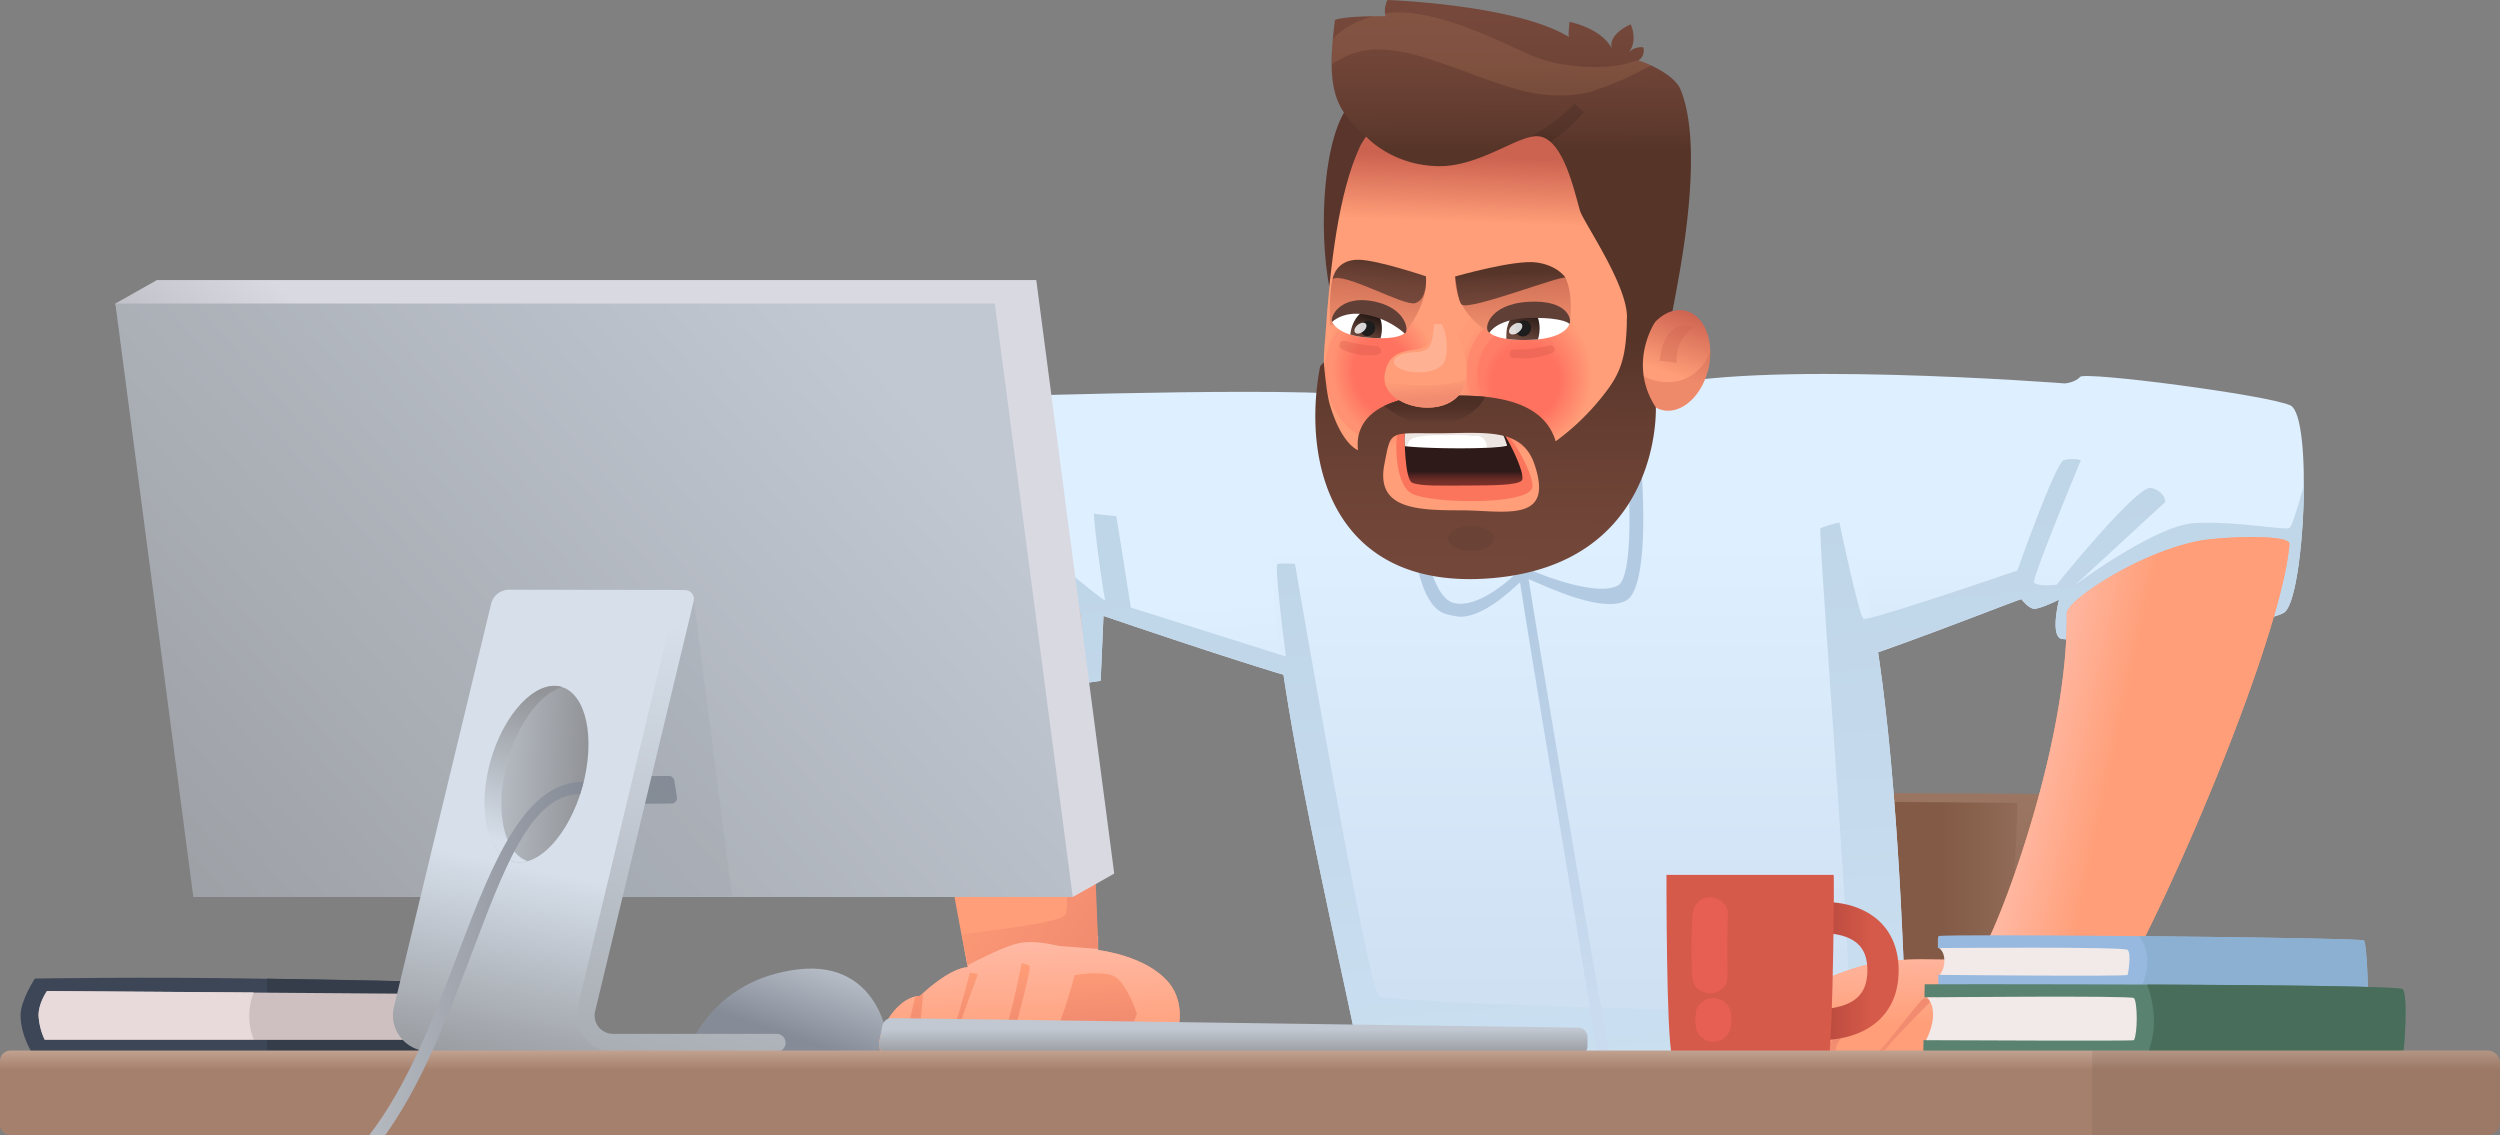 <svg xmlns="http://www.w3.org/2000/svg" xmlns:xlink="http://www.w3.org/1999/xlink" viewBox="0 0 1359.83 617.41"><rect x="0" y="0" width="1359.83" height="617.41" fill="#808080" stroke="none"/><defs><style>.cls-1{fill:url(#Áåçûìÿííûé_ãðàäèåíò_18);}.cls-2{fill:url(#Áåçûìÿííûé_ãðàäèåíò_18-2);}.cls-21,.cls-3{fill:#3c4657;}.cls-4{fill:#343d49;}.cls-5{fill:#cec0c0;}.cls-6{fill:#e8dada;}.cls-7{fill:url(#Áåçûìÿííûé_ãðàäèåíò_35);}.cls-8{fill:url(#Áåçûìÿííûé_ãðàäèåíò_38);}.cls-9{fill:url(#Áåçûìÿííûé_ãðàäèåíò_35-2);}.cls-10{fill:url(#Áåçûìÿííûé_ãðàäèåíò_18-3);}.cls-11{fill:url(#Áåçûìÿííûé_ãðàäèåíò_39);}.cls-12{fill:#ff9e78;}.cls-13{fill:url(#Áåçûìÿííûé_ãðàäèåíò_14);}.cls-14{fill:url(#Áåçûìÿííûé_ãðàäèåíò_4);}.cls-15{opacity:0.25;fill:url(#Áåçûìÿííûé_ãðàäèåíò_18-4);}.cls-16{fill:url(#Áåçûìÿííûé_ãðàäèåíò_4-2);}.cls-17{fill:url(#Áåçûìÿííûé_ãðàäèåíò_34);}.cls-18{fill:url(#Áåçûìÿííûé_ãðàäèåíò_31);}.cls-19{fill:url(#Áåçûìÿííûé_ãðàäèåíò_13);}.cls-20{fill:#848b96;}.cls-126,.cls-142,.cls-20,.cls-37{opacity:0.11;}.cls-124,.cls-21{opacity:0.33;}.cls-22{fill:url(#Áåçûìÿííûé_ãðàäèåíò_33);}.cls-23{fill:url(#Áåçûìÿííûé_ãðàäèåíò_33-2);}.cls-24{fill:url(#Áåçûìÿííûé_ãðàäèåíò_33-3);}.cls-25{fill:url(#Áåçûìÿííûé_ãðàäèåíò_33-5);}.cls-26{fill:url(#Áåçûìÿííûé_ãðàäèåíò_14-2);}.cls-27{fill:url(#Áåçûìÿííûé_ãðàäèåíò_14-3);}.cls-28{fill:url(#Áåçûìÿííûé_ãðàäèåíò_4-3);}.cls-29{fill:url(#Áåçûìÿííûé_ãðàäèåíò_31-2);}.cls-30{fill:url(#Áåçûìÿííûé_ãðàäèåíò_25);}.cls-31{fill:#97b9df;}.cls-32{fill:#8cb0d1;}.cls-33{fill:#d65a49;}.cls-34{fill:#598270;}.cls-35{fill:#486d5b;}.cls-36{fill:url(#Áåçûìÿííûé_ãðàäèåíò_21);}.cls-37{fill:#4f3d35;}.cls-38{fill:url(#Áåçûìÿííûé_ãðàäèåíò_19);}.cls-39{fill:#f2e9e9;}.cls-40{fill:#ff6561;opacity:0.41;}.cls-41{fill:#59352c;}.cls-42{fill:#3e1208;}.cls-43{fill:url(#Áåçûìÿííûé_ãðàäèåíò_40);}.cls-44{fill:url(#Áåçûìÿííûé_ãðàäèåíò_57);}.cls-45{opacity:0.56;}.cls-46{fill:#ff9d77;}.cls-47{fill:#ff9c77;}.cls-48{fill:#ff9b76;}.cls-49{fill:#ff9a76;}.cls-50{fill:#ff9975;}.cls-51{fill:#ff9875;}.cls-52{fill:#ff9774;}.cls-53{fill:#ff9674;}.cls-54{fill:#ff9573;}.cls-55{fill:#ff9472;}.cls-56{fill:#ff9372;}.cls-57{fill:#ff9271;}.cls-58{fill:#ff9171;}.cls-59{fill:#ff9070;}.cls-60{fill:#ff8f70;}.cls-61{fill:#ff8e6f;}.cls-62{fill:#ff8d6f;}.cls-63{fill:#ff8c6e;}.cls-64{fill:#ff8b6e;}.cls-65{fill:#ff8a6d;}.cls-66{fill:#ff896c;}.cls-67{fill:#ff886c;}.cls-68{fill:#ff876b;}.cls-69{fill:#ff866b;}.cls-70{fill:#ff856a;}.cls-71{fill:#ff846a;}.cls-72{fill:#ff8369;}.cls-73{fill:#ff8269;}.cls-74{fill:#ff8168;}.cls-75{fill:#ff8067;}.cls-76{fill:#ff7f67;}.cls-77{fill:#ff7e66;}.cls-78{fill:#ff7d66;}.cls-79{fill:#ff7c65;}.cls-80{fill:#ff7b65;}.cls-81{fill:#ff7a64;}.cls-82{fill:#ff7964;}.cls-83{fill:#ff7863;}.cls-84{fill:#ff7762;}.cls-85{fill:#ff7661;}.cls-86{fill:#ff7561;}.cls-87{fill:#ff7460;}.cls-88{fill:#ff7360;}.cls-89{fill:#ff725f;}.cls-90{fill:#ff715f;}.cls-91{fill:#ff705e;}.cls-92{fill:#ff6f5e;}.cls-93{fill:#ff6e5d;}.cls-94{fill:#ff6d5c;}.cls-95{fill:#ff6c5c;}.cls-96{fill:#ff6b5b;}.cls-97{fill:#ff6a5b;}.cls-98{fill:#ff695a;}.cls-99{fill:#ff685a;}.cls-100{fill:#ff6759;}.cls-101{fill:#ff6659;}.cls-102{fill:#ff6558;}.cls-103{fill:#ff6457;}.cls-104{fill:#ff6357;}.cls-105{fill:#ff6256;}.cls-106{fill:#ff6156;}.cls-107{fill:#ff6055;}.cls-108{fill:#ff5f55;}.cls-109{fill:#ff5e54;}.cls-110{fill:#ff5d54;}.cls-111{fill:#ff5c53;}.cls-112{fill:#ff5b53;}.cls-113{fill:#ff5a52;}.cls-114{fill:#ff5951;}.cls-115{fill:#ff5851;}.cls-116{fill:#ff5750;}.cls-117{fill:#ff5650;}.cls-118{fill:#ff554f;}.cls-119{fill:#ff544f;}.cls-120{fill:#ff534e;}.cls-121{fill:#ff524e;}.cls-122{fill:#ff514d;}.cls-123{fill:url(#Áåçûìÿííûé_ãðàäèåíò_40-2);}.cls-124{fill:#cc6250;}.cls-125{fill:#7c302a;}.cls-126{fill:#ffbc80;}.cls-127{fill:url(#Áåçûìÿííûé_ãðàäèåíò_10);}.cls-128{fill:url(#Áåçûìÿííûé_ãðàäèåíò_10-2);}.cls-129,.cls-139,.cls-141{fill:#fff;}.cls-130{fill:url(#Áåçûìÿííûé_ãðàäèåíò_2);}.cls-131{fill:url(#Áåçûìÿííûé_ãðàäèåíò_2-2);}.cls-132{fill:#603f37;}.cls-133{fill:#fb755c;}.cls-134{fill:url(#Áåçûìÿííûé_ãðàäèåíò_3);}.cls-135{fill:#d1c1b8;opacity:0.42;}.cls-136{fill:url(#Áåçûìÿííûé_ãðàäèåíò_57-2);}.cls-137{fill:url(#Áåçûìÿííûé_ãðàäèåíò_24);}.cls-138{fill:#1e1d1d;}.cls-139{opacity:0.82;}.cls-140{fill:url(#Áåçûìÿííûé_ãðàäèåíò_4-4);}.cls-141{opacity:0.2;}.cls-143{fill:url(#Áåçûìÿííûé_ãðàäèåíò_57-3);}.cls-144{fill:url(#Áåçûìÿííûé_ãðàäèåíò_57-4);}.cls-145{opacity:0.06;}.cls-146{fill:#bc4637;opacity:0.22;}</style><linearGradient id="Áåçûìÿííûé_ãðàäèåíò_18" x1="1075.19" y1="300.66" x2="1075.19" y2="463.56" gradientUnits="userSpaceOnUse"><stop offset="0" stop-color="#deefff"/><stop offset="1" stop-color="#cadbef"/></linearGradient><linearGradient id="Áåçûìÿííûé_ãðàäèåíò_18-2" x1="620.52" y1="329.94" x2="630.83" y2="509.49" xlink:href="#Áåçûìÿííûé_ãðàäèåíò_18"/><linearGradient id="Áåçûìÿííûé_ãðàäèåíò_35" x1="1039.59" y1="613.93" x2="1062.03" y2="352.66" gradientUnits="userSpaceOnUse"><stop offset="0" stop-color="#825a46"/><stop offset="1" stop-color="#a5816d"/></linearGradient><linearGradient id="Áåçûìÿííûé_ãðàäèåíò_38" x1="447.58" y1="515.81" x2="431.02" y2="564.13" gradientUnits="userSpaceOnUse"><stop offset="0" stop-color="#c1c8d2"/><stop offset="1" stop-color="#868c97"/></linearGradient><linearGradient id="Áåçûìÿííûé_ãðàäèåíò_35-2" x1="1055.75" y1="522.96" x2="1151.11" y2="522.96" xlink:href="#Áåçûìÿííûé_ãðàäèåíò_35"/><linearGradient id="Áåçûìÿííûé_ãðàäèåíò_18-3" x1="864.91" y1="293.9" x2="864.91" y2="622.7" xlink:href="#Áåçûìÿííûé_ãðàäèåíò_18"/><linearGradient id="Áåçûìÿííûé_ãðàäèåíò_39" x1="868.55" y1="290.62" x2="899.43" y2="633.97" gradientUnits="userSpaceOnUse"><stop offset="0" stop-color="#bfd5e8"/><stop offset="1" stop-color="#cce1f2"/></linearGradient><linearGradient id="Áåçûìÿííûé_ãðàäèåíò_14" x1="558.78" y1="513.17" x2="560.22" y2="570.8" gradientUnits="userSpaceOnUse"><stop offset="0" stop-color="#ffb9a4"/><stop offset="1" stop-color="#ff9e78"/></linearGradient><linearGradient id="Áåçûìÿííûé_ãðàäèåíò_4" x1="555.42" y1="557.32" x2="553.56" y2="523.47" gradientUnits="userSpaceOnUse"><stop offset="0" stop-color="#f28c70"/><stop offset="1" stop-color="#ff9e78"/></linearGradient><linearGradient id="Áåçûìÿííûé_ãðàäèåíò_18-4" x1="613.46" y1="567.03" x2="613.69" y2="572.8" xlink:href="#Áåçûìÿííûé_ãðàäèåíò_18"/><linearGradient id="Áåçûìÿííûé_ãðàäèåíò_4-2" x1="623.67" y1="474.08" x2="545.65" y2="416.24" xlink:href="#Áåçûìÿííûé_ãðàäèåíò_4"/><linearGradient id="Áåçûìÿííûé_ãðàäèåíò_34" x1="334.53" y1="320" x2="202.03" y2="467.22" gradientUnits="userSpaceOnUse"><stop offset="0" stop-color="#d9d9e2"/><stop offset="1" stop-color="#929498"/></linearGradient><linearGradient id="Áåçûìÿííûé_ãðàäèåíò_31" x1="474.73" y1="193.72" x2="6.61" y2="603.75" gradientUnits="userSpaceOnUse"><stop offset="0" stop-color="#c1c8d2"/><stop offset="1" stop-color="#929498"/></linearGradient><linearGradient id="Áåçûìÿííûé_ãðàäèåíò_13" x1="841.42" y1="331.06" x2="880.06" y2="540.81" gradientUnits="userSpaceOnUse"><stop offset="0" stop-color="#b3cbe2"/><stop offset="1" stop-color="#cadbef"/></linearGradient><linearGradient id="Áåçûìÿííûé_ãðàäèåíò_33" x1="291.98" y1="473.1" x2="267.28" y2="592.65" gradientUnits="userSpaceOnUse"><stop offset="0" stop-color="#d6dfea"/><stop offset="1" stop-color="#929498"/></linearGradient><linearGradient id="Áåçûìÿííûé_ãðàäèåíò_33-2" x1="422.22" y1="355.16" x2="330.06" y2="695.76" xlink:href="#Áåçûìÿííûé_ãðàäèåíò_33"/><linearGradient id="Áåçûìÿííûé_ãðàäèåíò_33-3" x1="229.97" y1="419.1" x2="318.21" y2="421.87" gradientTransform="translate(619.47 26.92) rotate(74.46)" xlink:href="#Áåçûìÿííûé_ãðàäèåíò_33"/><linearGradient id="Áåçûìÿííûé_ãðàäèåíò_33-5" x1="272.68" y1="457.83" x2="293.3" y2="376.44" xlink:href="#Áåçûìÿííûé_ãðàäèåíò_33"/><linearGradient id="Áåçûìÿííûé_ãðàäèåíò_14-2" x1="1099.68" y1="433.26" x2="1144.54" y2="442.96" xlink:href="#Áåçûìÿííûé_ãðàäèåíò_14"/><linearGradient id="Áåçûìÿííûé_ãðàäèåíò_14-3" x1="1052.82" y1="513.69" x2="1053.92" y2="557.69" xlink:href="#Áåçûìÿííûé_ãðàäèåíò_14"/><linearGradient id="Áåçûìÿííûé_ãðàäèåíò_4-3" x1="1064.86" y1="555.58" x2="1071.69" y2="597.15" xlink:href="#Áåçûìÿííûé_ãðàäèåíò_4"/><linearGradient id="Áåçûìÿííûé_ãðàäèåíò_31-2" x1="670.75" y1="559.96" x2="670.75" y2="575.08" xlink:href="#Áåçûìÿííûé_ãðàäèåíò_31"/><linearGradient id="Áåçûìÿííûé_ãðàäèåíò_25" x1="995.58" y1="528.17" x2="1018.37" y2="528.17" gradientUnits="userSpaceOnUse"><stop offset="0" stop-color="#bc4c40"/><stop offset="1" stop-color="#d65a49"/></linearGradient><linearGradient id="Áåçûìÿííûé_ãðàäèåíò_21" x1="679.92" y1="565.74" x2="679.92" y2="581.74" gradientUnits="userSpaceOnUse"><stop offset="0" stop-color="#d1b3a3"/><stop offset="1" stop-color="#a5816d"/></linearGradient><linearGradient id="Áåçûìÿííûé_ãðàäèåíò_19" x1="19.99" y1="521.3" x2="317.5" y2="521.3" gradientUnits="userSpaceOnUse"><stop offset="0" stop-color="#fff"/><stop offset="1" stop-color="#868c97"/></linearGradient><linearGradient id="Áåçûìÿííûé_ãðàäèåíò_40" x1="813.06" y1="85.56" x2="811.84" y2="121.46" gradientUnits="userSpaceOnUse"><stop offset="0" stop-color="#cc6250"/><stop offset="1" stop-color="#ff9e78"/></linearGradient><linearGradient id="Áåçûìÿííûé_ãðàäèåíò_57" x1="2441.59" y1="-153.87" x2="2441.12" y2="-77.94" gradientTransform="matrix(1, -0.01, 0.04, 1, -1618.49, 184.51)" gradientUnits="userSpaceOnUse"><stop offset="0" stop-color="#75483b"/><stop offset="0.35" stop-color="#704538"/><stop offset="0.75" stop-color="#633c30"/><stop offset="1" stop-color="#563428"/></linearGradient><linearGradient id="Áåçûìÿííûé_ãðàäèåíò_40-2" x1="920.24" y1="168.9" x2="907.85" y2="203.32" gradientTransform="translate(898.62 -735.25) rotate(77.12)" xlink:href="#Áåçûìÿííûé_ãðàäèåíò_40"/><linearGradient id="Áåçûìÿííûé_ãðàäèåíò_10" x1="2396.12" y1="123.53" x2="2397.04" y2="175.34" gradientTransform="matrix(1, -0.01, 0.04, 1, -1582.97, 42.36)" gradientUnits="userSpaceOnUse"><stop offset="0" stop-color="#c6664f"/><stop offset="1" stop-color="#ff9e78"/></linearGradient><linearGradient id="Áåçûìÿííûé_ãðàäèåíò_10-2" x1="750.45" y1="141.59" x2="747.94" y2="193.43" gradientTransform="matrix(1, 0, 0, 1, 0, 0)" xlink:href="#Áåçûìÿííûé_ãðàäèåíò_10"/><linearGradient id="Áåçûìÿííûé_ãðàäèåíò_2" x1="741.65" y1="184.83" x2="748.86" y2="165.59" gradientUnits="userSpaceOnUse"><stop offset="0" stop-color="#704a3e"/><stop offset="1"/></linearGradient><linearGradient id="Áåçûìÿííûé_ãðàäèåíò_2-2" x1="826.91" y1="185.14" x2="834.66" y2="161.63" xlink:href="#Áåçûìÿííûé_ãðàäèåíò_2"/><linearGradient id="Áåçûìÿííûé_ãðàäèåíò_3" x1="796.11" y1="263.9" x2="796.11" y2="256.54" gradientUnits="userSpaceOnUse"><stop offset="0" stop-color="#7c302a"/><stop offset="0.21" stop-color="#772f29"/><stop offset="0.45" stop-color="#692b26"/><stop offset="0.7" stop-color="#532421"/><stop offset="0.96" stop-color="#331c1a"/><stop offset="1" stop-color="#2d1a19"/></linearGradient><linearGradient id="Áåçûìÿííûé_ãðàäèåíò_57-2" x1="807.44" y1="329.09" x2="808.33" y2="183.72" gradientTransform="matrix(1, 0, 0, 1, 0, 0)" xlink:href="#Áåçûìÿííûé_ãðàäèåíò_57"/><linearGradient id="Áåçûìÿííûé_ãðàäèåíò_24" x1="780.4" y1="217.55" x2="780.4" y2="230.48" gradientUnits="userSpaceOnUse"><stop offset="0" stop-color="#4c2e25"/><stop offset="0.39" stop-color="#513127"/><stop offset="0.83" stop-color="#5e3a2e"/><stop offset="1" stop-color="#663f32"/></linearGradient><linearGradient id="Áåçûìÿííûé_ãðàäèåíò_4-4" x1="2332.12" y1="186.28" x2="2331.77" y2="175.52" gradientTransform="matrix(0.98, -0.05, 0.12, 1.01, -1536.17, 145.56)" xlink:href="#Áåçûìÿííûé_ãðàäèåíò_4"/><linearGradient id="Áåçûìÿííûé_ãðàäèåíò_57-3" x1="761.07" y1="119.25" x2="761.2" y2="97.81" gradientTransform="matrix(0.98, 0.07, 0, 1.02, 3.21, -12.39)" xlink:href="#Áåçûìÿííûé_ãðàäèåíò_57"/><linearGradient id="Áåçûìÿííûé_ãðàäèåíò_57-4" x1="835.05" y1="184.61" x2="835.19" y2="162.67" gradientTransform="matrix(0.97, -0.04, 0.02, 1.03, 10, 13.95)" xlink:href="#Áåçûìÿííûé_ãðàäèåíò_57"/></defs><g id="Layer_2" data-name="Layer 2"><g id="Ñëîé_1" data-name="Ñëîé 1"><path class="cls-1" d="M897.74,211.54C893.25,213,916.9,368.93,937.29,376s159.64-50.07,162.23-50.07c0,0,3.45,4.67,6.56,5.19s13.88-4.94,13.88-4.94-4.57,18,.6,21.08,111.18-6.43,122-14.19,15.65-106.88,3.23-112.57S1134,201.91,1131.4,205s-8.23,3.56-8.23,3.56S950,195.17,897.74,211.54Z"/><path class="cls-2" d="M489.5,311.39s4.39-44.88,10.3-57.9c6.1-13.43,27.46-46.23,33.53-40.36.9.88,12.19,2.44,12.19,2.44s188.77-6.25,201.44,1.27-16.06,154.3-22,156.68S600.22,335,600.22,335l-1.53,35.3s-17.56,3.24-26.56.72c-3.08-.86-85-33.92-86.58-37.09S489.5,311.39,489.5,311.39Z"/><path class="cls-3" d="M19,532.27S11.19,544,11.19,552.21c0,11.86,7.43,22.46,7.43,22.46s255.47.42,256.33-1,3.21-34.54.2-37.61c-1.54-1.58-68.85-2.67-134.22-3.74C79.25,531.26,19,532.27,19,532.27Z"/><path class="cls-4" d="M275.15,536c-1.51-1.54-65.85-2.62-129.81-3.67v42.35c64.6-.08,129.18-.34,129.61-1.07C275.8,572.15,278.16,539.08,275.15,536Z"/><path class="cls-5" d="M25.56,539.06S20.73,546,21,552.73A35.71,35.71,0,0,0,24.3,565.6H231.49l1.18-25Z"/><path class="cls-6" d="M138.07,539.82l-112.51-.76S20.73,545.9,21,552.63A34.83,34.83,0,0,0,24.3,565.4H138A34.38,34.38,0,0,1,138.07,539.82Z"/><path class="cls-7" d="M1105.88,615.47l.23-8.86s12.75-174.16,10.81-174.55S1007,431.3,1007,431.3L973,615.47Z"/><path class="cls-8" d="M374.82,570.16s12.57-37.15,59-42.85,51.3,42.85,48.48,44.75S375.85,571.51,374.82,570.16Z"/><path class="cls-9" d="M1086.39,609.83c1.26-17.31,12.52-172.62,10.7-173s-109.9-.77-109.9-.77L955.12,609.83Z"/><path class="cls-10" d="M997.46,273.76c-38.68-43.75-115.8-51.39-160.09-51-33,.27-121.73,38.71-138,51-28.4,21.47,35.28,264.41,47.64,340h290.75S1036.13,317.52,997.46,273.76Z"/><path class="cls-11" d="M1245.3,287.21c-2.48,1.32-30.89-4-52-2.64s-64.42,33.51-64.42,33.51l48.9-45.07s0-5.62-7.6-7.6-51.54,52.67-51.54,52.67-11.23,1.18-12.22-1.47,25.44-66.3,25.44-66.3a17.62,17.62,0,0,0-9.25,0c-4.63,1.43-25.29,60-25.29,60s-81.27,27.91-83.72,26.27-13.11-52.42-13.11-52.42-8.6,2.05-10.24,3.27,18.84,258.83,15.16,262.34S756,545.06,750.15,542.14s-45.78-235.43-45.78-235.43-7.37-.41-9.42,0,4.5,50.37,4.5,50.37l-84.36-26.61s-5.5-35.1-7.92-49.78c-4.07-.35-8.13-.72-12.18-1.24,1,15.08,5.56,45.41,6.18,47.06C602,328.7,557.76,292,557.5,290c0,0-38.79,4.52-66.54,8.48-.93,7.55-1.46,12.91-1.46,12.91s-5.54,19.39-3.95,22.55,83.5,36.23,86.58,37.09c9,2.52,26.56-.72,26.56-.72l1.53-35.3s61.12,20.86,97.87,31.88c12.53,83.39,41,198.52,48.88,246.52h285.44c1.68-1,3.44-3.14,5.26-4.87-.29-27.37-2.4-162.29-16.12-253.83,39-13.74,76.64-28.86,78-28.86,0,0,3.45,4.7,6.56,5.22s13.88-4.92,13.88-4.92-4.57,18,.6,21.08,111.18-6.43,122-14.19c6.27-4.47,10.51-39.33,10.6-69.13C1250.2,274.59,1246.67,286.48,1245.3,287.21Z"/><path class="cls-12" d="M586.71,333.91c3.74,21,10.59,182.89,10.59,182.89s26.11,2.77,38.49,17.8,3.54,41.86-10.9,40.69S613.39,565,613.39,565l-32.72-3.54s-7.37,18-21.52,18-11.5-9.43-11.5-9.43-9.43,8.55-21.81,9.43-10.62-5-10.62-5-7.37,5.9-13.56,3.83-5-6.19-5-6.19-8.84,4.42-16.21.89,4.71-30.66,20-31.25c0,0,15.33-15,25.94-15.62,0,0-37.43-186.9-24.76-220.22S583,312.87,586.71,333.91Z"/><path class="cls-13" d="M635.79,534.6c-12.38-15-38.49-17.8-38.49-17.8s0-2.76,0-7.6c-18.07-3.07-37.34-3.94-47.08-.9-6.46,2-16,5.27-25.53,8.62,1.12,5.82,1.78,9.14,1.78,9.14-10.61.58-25.94,15.62-25.94,15.62-15.33.59-27.41,27.71-20,31.25a16.92,16.92,0,0,0,10.75.9,15.2,15.2,0,0,0,5.08-5.13s-.95,5.42,5.93,6.15,12.8-3.09,12.8-3.09a3.87,3.87,0,0,0-.48,3.16c.45-.32.7-.52.7-.52a3.18,3.18,0,0,0,0,1.59c1.1,1,3.39,1.88,7.92,1.88,12.29,0,22.8-8.6,23.37-8.79.16-.05.26.54.5,1.42l.61-.52a6.88,6.88,0,0,0-.2,1.79c.89,2.29,2.89,5.23,8.21,5.34,8.85.19,17.07-7.45,17.07-8.22s14.72-34.6,14.72-34.6,24.82,9.18,25.69,9.37.77,12.42.77,12.42a27.89,27.89,0,0,0-5.85,8.31l5.33.58s-2.95,9.14,11.5,10.32S648.17,549.64,635.79,534.6Z"/><path class="cls-14" d="M604.64,530.44c-7.76-2.33-20.16,0-20.16,0s-10.66,44-22.29,45-12.79-6-12.79-6S561.58,526,560,525.21a24.83,24.83,0,0,0-4.3-1.36s-8.19,43-13.43,46.71S521.87,577,519,573.08s13.56-43.41,12.79-43.41-4.27-.59-4.27-.59-9.88,39.74-14.34,42.65-13.76-.39-13.76-2.52c0-1.63,2-20.32,2.73-29.06-1,.94-1.64,1.53-1.64,1.53a14,14,0,0,0-2.65.37c-1.71,7-5.58,22.49-4.82,31.33a23.22,23.22,0,0,0,3.64-1.34s-1.18,4.13,5,6.19,13.56-3.83,13.56-3.83-1.77,5.9,10.62,5S547.65,570,547.65,570s-2.65,9.43,11.5,9.43,21.52-18,21.52-18L613.39,565l5-13.6S612.39,532.77,604.64,530.44Z"/><path class="cls-15" d="M613.91,570.07c-.31-2.74-.52-5.1-.52-5.1A7.24,7.24,0,0,0,613.91,570.07Z"/><path class="cls-16" d="M576.14,514.55c.58,0,14.19,1.06,21.16,1.61-.07-10.9-6.39-163.54-10-183.83C584,313.9,531.69,281.7,509,296.6c0,.85,0,1.38,0,1.38s39.88,1.38,52.26,12.93,22.56,181.27,18.16,186.77c-3.69,4.6-43.56,8.63-56.33,10.63,1.61,8.51,2.77,14.43,3.22,16.7,6.27-3.27,20.67-10.52,27.83-12C563.35,511.06,575.37,514.55,576.14,514.55Z"/><polygon class="cls-17" points="606.07 475.16 583.5 487.92 127.73 475.16 62.75 165.11 85.32 152.35 563.66 152.35 606.07 475.16"/><polygon class="cls-18" points="583.5 487.92 105.16 487.92 62.75 165.11 541.09 165.11 583.5 487.92"/><path class="cls-19" d="M893.56,268.21c-.88-23.35-6-46.38-6-46.6l-5,.57c0,.23,2.6,22.64,3.47,45.8,1.55,41.15-3.41,48.84-5.62,50.24-10.08,6.4-38.77-4-49.81-9-.44-3-.69-4.87-.73-5.51a2.8,2.8,0,0,1,0,.38l-5-.7c0,.34.32,3,1,7.38-4.75,4.64-22.06,20.44-35.17,17.18-12.38-3.08-17.31-37.11-18.17-50l-5,.33c.34,5.1,1.28,51.31,19.4,55.82a44.14,44.14,0,0,0,7.14,1.39c12.54,0,26.2-12.79,32.71-18.74,4.77,30.84,17.1,104.84,18.81,115.13,21.13,126.69,23.23,142.08,23.65,142.75l4.66,1.17c.13.2,2.14,0,2.14,0-1.66-4.95-36.94-211.58-44.55-260.79,10.52,4.41,41.19,19.13,53.55,11.29C889.22,323.72,895.2,311.67,893.56,268.21Z"/><polygon class="cls-20" points="398.3 487.74 377.25 325.4 272.77 325.4 265.69 487.74 398.3 487.74"/><path class="cls-21" d="M363.81,422.07l-75.75.54a3,3,0,0,0-2.93,3.44l1.41,9.05a3,3,0,0,0,3,2.52l75.75-.54a3,3,0,0,0,2.92-3.44l-1.41-9.05A3,3,0,0,0,363.81,422.07Z"/><path class="cls-22" d="M333.85,571.92H233.93a20.24,20.24,0,0,1-15.53-7,19.59,19.59,0,0,1-4.1-17.3l52.84-219.21a10,10,0,0,1,9.7-7.63l95.68.13-56,229c-.47,5.72,10.81,12.26,10.81,12.26Z"/><path class="cls-23" d="M422.42,572.09H333.85a20.24,20.24,0,0,1-15.52-7,19.6,19.6,0,0,1-4.11-17.3L367.84,324.7a4.87,4.87,0,0,1,5.87-3.6h0a4.86,4.86,0,0,1,3.6,5.87L323.7,550.08a9.92,9.92,0,0,0,2.55,9.27,10.33,10.33,0,0,0,7.42,3h88.75a4.87,4.87,0,0,1,4.87,4.87h0A4.87,4.87,0,0,1,422.42,572.09Z"/><ellipse class="cls-24" cx="292.02" cy="421.05" rx="49.3" ry="25.7" transform="translate(-191.86 589.62) rotate(-74.46)"/><ellipse class="cls-24" cx="292.02" cy="421.05" rx="49.3" ry="25.7" transform="translate(-191.86 589.62) rotate(-74.46)"/><path class="cls-25" d="M274.43,420.86c4.76-23.73,18.17-43.35,31.37-47.13a13.58,13.58,0,0,0-4.16-.67c-14.55-.11-31.12,21.07-36.43,47.58s2.63,48.3,17.19,48.41a16.16,16.16,0,0,0,4.62-.68C275.24,464.56,269.65,444.71,274.43,420.86Z"/><path class="cls-12" d="M1124.18,333.64c-.09-7,39-33,71.93-39.43,11.17-2.19,49.65-3.85,49.19,1.7-4.94,59.91-90.74,254.23-112.44,268.7s-41.89,8.78-41.89,8.78a22.81,22.81,0,0,1-22.9,10.91c-16-2-5.45-17.45-5.45-17.45s-14,13.4-29.29,15-15.42-3.12-15.42-3.12-10.44,6.7-18.07,3.27-5.61-8.25-5.61-8.25-10.75,7.47-18.08,1.87-2.33-11.53-2.33-11.53-14.18,1.71-15.43-4.83,15.9-16.52,16.36-17.3,29.29-17.6,54.84-19.47,41.91,2.65,48.92-6.08S1125.12,406.61,1124.18,333.64Z"/><path class="cls-26" d="M1124.18,333.64c-.09-7,39-33,71.93-39.43,11.17-2.19,49.65-3.85,49.19,1.7-4.94,59.91-90.74,254.23-112.44,268.7s-41.89,8.78-41.89,8.78a22.81,22.81,0,0,1-22.9,10.91c-16-2-5.45-17.45-5.45-17.45s-14,13.4-29.29,15-15.42-3.12-15.42-3.12-10.44,6.7-18.07,3.27-5.61-8.25-5.61-8.25-10.75,7.47-18.08,1.87-2.33-11.53-2.33-11.53-14.18,1.71-15.43-4.83,15.9-16.52,16.36-17.3,29.29-17.6,54.84-19.47,41.91,2.65,48.92-6.08S1125.12,406.61,1124.18,333.64Z"/><path class="cls-27" d="M1118.23,533.19c-12.44-3.35-25-6-37.63-8.67-4.94-1-9.9-2-14.87-2.79-8.69.78-20.74-.41-36.14.72-25.55,1.87-54.37,18.7-54.84,19.47s-17.6,10.75-16.36,17.3,15.43,4.83,15.43,4.83-5,5.92,2.33,11.53,18.08-1.87,18.08-1.87-2,4.83,5.61,8.25,18.07-3.27,18.07-3.27.15,4.67,15.42,3.12,29.29-15,29.29-15-10.59,15.42,5.45,17.45a22.81,22.81,0,0,0,22.9-10.91s20.19,5.68,41.89-8.78c3.76-2.51,9.44-10.42,16.3-22.09C1138.93,539.14,1128.64,536,1118.23,533.19Z"/><path class="cls-28" d="M1149.36,523.77c-8.1,15.37-18.14,33.36-22.54,36.94-8,6.48-22.84,5-27.71,5.89s-11.64,7.81-18.42,11.79-14.59,4-17.25-3.09,13.12-19.75,13.12-19.75-.74-3.69-3.54-3.39-24,18.27-32.72,23.73-16.8,3-17.53-.3,27-30.06,27-30.65-.74-2.07-3.1-1.92-21.37,27.56-28.59,32.13-18.28,3.69-19.45-4.13,31.09-32,31.09-32l-2.5-3.09c-11.65-1-32.43,32.72-33.46,34.48s-15.53,6.35-18.27-.73c-2.27-5.86,14.65-30.07,20.64-38.51-1.83.75-3.6,1.51-5.26,2.26-5.42,7.68-15.38,24.27-19.24,30.76,1.34-.06,2.22-.16,2.22-.16s-5,5.92,2.33,11.53,18.08-1.87,18.08-1.87-2,4.83,5.61,8.25,18.07-3.27,18.07-3.27.15,4.67,15.42,3.12,29.29-15,29.29-15-10.59,15.42,5.45,17.45a22.81,22.81,0,0,0,22.9-10.91s20.19,5.68,41.89-8.78c4.68-3.12,12.6-17.59,22.13-38.35Z"/><path class="cls-29" d="M858.56,559,485.1,553.78a5.2,5.2,0,0,0-5.18,4.22l-1.77,9.23a5.21,5.21,0,0,0,5.1,6.18l375.23.54a5,5,0,0,0,5-5v-5A5,5,0,0,0,858.56,559Z"/><path class="cls-30" d="M990.18,565.79c-2,0-3.25-.11-3.45-.13l1.54-16.93c3.88.33,15.46-.15,22-6.14,3.68-3.38,5.47-8.23,5.47-14.8s-1.76-11.28-5.38-14.53c-6.44-5.79-18-6-21.89-5.56l-1.91-16.89c2.19-.25,21.79-2.12,35.07,9.72,5.07,4.52,11.11,12.91,11.11,27.26,0,11.48-3.72,20.71-11.06,27.4C1011.33,564.62,996.77,565.79,990.18,565.79Z"/><path class="cls-31" d="M1054.06,536.62a33.78,33.78,0,0,0,.19-6.36c0-.15,4.89,0,4.89,0-.25-4.3-.79-10.25-.7-14.56,0-.12-4.39,0-4.38-.07.09-3.41-.21-6.05.5-6.45,2.41-1.34,229.62.78,231.23,2.36s2.27,27.83,2.27,27.83Z"/><path class="cls-32" d="M1164.1,537.92l124,1.46s-.66-26.24-2.27-27.83c-.84-.82-62.73-1.79-122.27-2.34C1169.68,517.41,1169,528.86,1164.1,537.92Z"/><path class="cls-33" d="M995,574c2-15.39,2.83-98.13,2.37-98.13H906.45s-.13,88.12,3,98.13Z"/><path class="cls-34" d="M1046.91,535.36l-.14,7.09,6.11.21-.46,23-6.15.1-.18,8.87s260,.43,260.83-1,3-32.48,0-35.55S1046.91,535.36,1046.91,535.36Z"/><path class="cls-35" d="M1306.9,538.07c-1.56-1.6-71.8-2.26-138.88-2.54v.55a4.27,4.27,0,0,1,.37.81c4.09,12.25,4.56,24.81-.37,36.57v1.24c67.7-.06,138.45-.32,138.9-1.08C1307.77,572.15,1309.91,541.14,1306.9,538.07Z"/><path class="cls-36" d="M5.72,571.43H1353a6.8,6.8,0,0,1,6.8,6.8v32.38a6.8,6.8,0,0,1-6.8,6.8H5.72A5.72,5.72,0,0,1,0,611.69V577.15a5.72,5.72,0,0,1,5.72-5.72Z"/><path class="cls-37" d="M1353,571.43H1138v46h215a6.8,6.8,0,0,0,6.79-6.8V578.23A6.8,6.8,0,0,0,1353,571.43Z"/><path class="cls-38" d="M249.56,517.5c-13.29,35-27.57,72.59-48.69,99.9h8.63c.93-1.16,2-2.67,3-4.22,18.6-27.42,31.85-62.36,43.56-93.19,17.89-47.11,32.48-88,59.48-88l1.92-6.78C285.5,425.2,268.37,468,249.56,517.5Z"/><path class="cls-39" d="M1160.72,542.88c-1.25-1.45-112.46-.39-112.46-.39h0c5.4,5.91,3.12,16-.6,23.3,10.72,0,112.75.56,113.06,0C1162.74,562.22,1162.74,545.21,1160.72,542.88Z"/><path class="cls-39" d="M1054.66,515.68s100.57-.89,102.64,1,.34,12.55,0,13.58-102.24,0-102.24,0,2.56-2.54,2.56-7.76S1054.66,515.68,1054.66,515.68Z"/><path class="cls-40" d="M939.9,497.45c.24-5.22-5-9.54-9.91-9.41-5.58.14-9.13,4.67-9.42,9.91a281.22,281.22,0,0,0-.15,33.23c.8,12.31,19.41,11.94,19.24-.5C939.5,519.59,939.37,508.54,939.9,497.45Z"/><path class="cls-40" d="M941.62,552.28c-.3-2.5-1-5-3-6.78A9.91,9.91,0,0,0,933,543a9.24,9.24,0,0,0-6.15,1.31c-1.94,1.31-4,3.47-4.31,5.9-.19,1.63-.37,3.22-.4,4.85a21.1,21.1,0,0,0,.6,4.8l1,2.27a7.34,7.34,0,0,0,2.55,2.64,9.22,9.22,0,0,0,5.89,1.92,11.39,11.39,0,0,0,4.83-1.44,9.73,9.73,0,0,0,4.28-5.87A23,23,0,0,0,941.62,552.28Z"/><path class="cls-41" d="M723.14,156.53s7.56-67.27,22.4-83.79c0,0-7.32-20.4-10.53-17C719.91,71.84,716.85,123.83,723.14,156.53Z"/><path class="cls-42" d="M759.71,37.15s0-.17-.08-.45Z"/><path class="cls-43" d="M872.94,79.81c-7.57-34.62-106.79-48.73-133.13-.33-11.56,25-16.22,63.26-19,104.41h0S706.1,301.65,803.76,300.6c86.62-.94,99.79-49.42,92.15-113.13h0C894.05,151.59,881.73,106.36,872.94,79.81Z"/><path class="cls-44" d="M913.92,48.28c-2.47-5.82-13.14-12.37-22.74-15.43a6.15,6.15,0,0,0,2.62-7.12,9.35,9.35,0,0,0-8,2.9C891.2,22.14,887,13.22,887,13.22c-13.4,6.26-10.21,13.16-10.21,13.16C870.7,15.05,853.6,11.89,853.6,11.89c.19,1.62-.81,6.67-.16,8.25C824.61,2.44,754.72,0,754.72,0a13.22,13.22,0,0,0-1.15,8.83c-22.75-.26-27.44,2-27.44,2C722.66,38,724,51.53,731.74,62.2a56.42,56.42,0,0,0,11.34,12.09S756.84,89.9,782.2,90.38c23,.43,44.08-17.56,54.9-16.22,13.12,1.64,19,29,22.27,40.33,1.82,6.3,26.65,41.54,25.56,59.06-.65,10.47,23.51,2,23.51,2s2.37-11.42,5.17-27.53C920.8,106.67,922.69,68.93,913.92,48.28Z"/><g class="cls-45"><ellipse class="cls-12" cx="829.04" cy="204.98" rx="40.52" ry="37.05" transform="translate(546.5 1010.89) rotate(-84.57)"/><ellipse class="cls-46" cx="829.05" cy="205.01" rx="40.26" ry="36.81" transform="matrix(0.09, -1, 1, 0.09, 546.48, 1010.93)"/><ellipse class="cls-47" cx="829.06" cy="205.05" rx="40" ry="36.57" transform="translate(546.44 1010.97) rotate(-84.57)"/><ellipse class="cls-48" cx="829.06" cy="205.09" rx="39.74" ry="36.33" transform="matrix(0.09, -1, 1, 0.09, 546.41, 1011.01)"/><ellipse class="cls-49" cx="829.07" cy="205.12" rx="39.48" ry="36.1" transform="translate(546.4 1011.06) rotate(-84.57)"/><ellipse class="cls-50" cx="829.08" cy="205.16" rx="39.22" ry="35.86" transform="translate(546.36 1011.1) rotate(-84.57)"/><ellipse class="cls-51" cx="829.09" cy="205.2" rx="38.96" ry="35.62" transform="translate(546.33 1011.14) rotate(-84.57)"/><ellipse class="cls-52" cx="829.1" cy="205.23" rx="38.7" ry="35.38" transform="translate(546.32 1011.19) rotate(-84.57)"/><ellipse class="cls-53" cx="829.11" cy="205.27" rx="38.44" ry="35.15" transform="translate(546.27 1011.23) rotate(-84.57)"/><ellipse class="cls-54" cx="829.12" cy="205.31" rx="38.18" ry="34.91" transform="translate(546.25 1011.27) rotate(-84.57)"/><ellipse class="cls-55" cx="829.13" cy="205.34" rx="37.92" ry="34.67" transform="translate(546.21 1011.31) rotate(-84.57)"/><ellipse class="cls-56" cx="829.14" cy="205.38" rx="37.66" ry="34.43" transform="translate(546.19 1011.35) rotate(-84.57)"/><ellipse class="cls-57" cx="829.14" cy="205.42" rx="37.4" ry="34.2" transform="translate(546.17 1011.4) rotate(-84.57)"/><ellipse class="cls-58" cx="829.15" cy="205.45" rx="37.14" ry="33.96" transform="translate(546.13 1011.43) rotate(-84.57)"/><ellipse class="cls-59" cx="829.16" cy="205.49" rx="36.88" ry="33.72" transform="translate(546.12 1011.48) rotate(-84.57)"/><ellipse class="cls-60" cx="829.17" cy="205.53" rx="36.62" ry="33.48" transform="translate(546.07 1011.52) rotate(-84.57)"/><ellipse class="cls-61" cx="829.18" cy="205.56" rx="36.36" ry="33.25" transform="translate(546.05 1011.56) rotate(-84.57)"/><ellipse class="cls-62" cx="829.19" cy="205.6" rx="36.1" ry="33.01" transform="translate(546.02 1011.61) rotate(-84.57)"/><ellipse class="cls-63" cx="829.2" cy="205.64" rx="35.84" ry="32.77" transform="translate(546 1011.65) rotate(-84.57)"/><ellipse class="cls-64" cx="829.21" cy="205.67" rx="35.58" ry="32.53" transform="translate(545.96 1011.69) rotate(-84.57)"/><ellipse class="cls-65" cx="829.22" cy="205.71" rx="35.32" ry="32.3" transform="translate(545.93 1011.73) rotate(-84.57)"/><ellipse class="cls-66" cx="829.22" cy="205.75" rx="35.06" ry="32.06" transform="translate(545.91 1011.78) rotate(-84.57)"/><ellipse class="cls-67" cx="829.23" cy="205.78" rx="34.8" ry="31.82" transform="translate(545.88 1011.82) rotate(-84.57)"/><ellipse class="cls-68" cx="829.24" cy="205.82" rx="34.54" ry="31.58" transform="translate(545.85 1011.86) rotate(-84.57)"/><ellipse class="cls-69" cx="829.25" cy="205.86" rx="34.28" ry="31.35" transform="translate(545.82 1011.9) rotate(-84.57)"/><ellipse class="cls-70" cx="829.26" cy="205.89" rx="34.02" ry="31.11" transform="translate(545.79 1011.94) rotate(-84.57)"/><ellipse class="cls-71" cx="829.27" cy="205.93" rx="33.76" ry="30.87" transform="translate(545.76 1011.98) rotate(-84.57)"/><ellipse class="cls-72" cx="829.28" cy="205.97" rx="33.5" ry="30.63" transform="translate(545.74 1012.03) rotate(-84.57)"/><ellipse class="cls-73" cx="829.29" cy="206" rx="33.24" ry="30.4" transform="translate(545.71 1012.07) rotate(-84.57)"/><ellipse class="cls-74" cx="829.3" cy="206.04" rx="32.98" ry="30.16" transform="translate(545.68 1012.11) rotate(-84.57)"/><ellipse class="cls-75" cx="829.31" cy="206.08" rx="32.73" ry="29.92" transform="translate(545.66 1012.15) rotate(-84.57)"/><ellipse class="cls-76" cx="829.31" cy="206.12" rx="32.47" ry="29.68" transform="translate(545.62 1012.19) rotate(-84.57)"/><ellipse class="cls-77" cx="829.32" cy="206.15" rx="32.21" ry="29.45" transform="translate(545.6 1012.24) rotate(-84.57)"/><ellipse class="cls-78" cx="829.33" cy="206.19" rx="31.95" ry="29.21" transform="translate(545.55 1012.27) rotate(-84.57)"/><ellipse class="cls-79" cx="829.34" cy="206.23" rx="31.69" ry="28.97" transform="translate(545.54 1012.32) rotate(-84.57)"/><ellipse class="cls-80" cx="829.35" cy="206.26" rx="31.43" ry="28.73" transform="translate(545.52 1012.37) rotate(-84.57)"/><ellipse class="cls-81" cx="829.36" cy="206.3" rx="31.17" ry="28.5" transform="matrix(0.09, -1, 1, 0.09, 545.48, 1012.41)"/><ellipse class="cls-82" cx="829.37" cy="206.34" rx="30.91" ry="28.26" transform="translate(545.45 1012.45) rotate(-84.57)"/><ellipse class="cls-83" cx="829.38" cy="206.37" rx="30.65" ry="28.02" transform="translate(545.42 1012.49) rotate(-84.57)"/><ellipse class="cls-84" cx="829.39" cy="206.41" rx="30.39" ry="27.78" transform="translate(545.4 1012.53) rotate(-84.57)"/><ellipse class="cls-84" cx="829.39" cy="206.45" rx="30.13" ry="27.55" transform="translate(545.37 1012.58) rotate(-84.57)"/><ellipse class="cls-85" cx="829.4" cy="206.48" rx="29.87" ry="27.31" transform="translate(545.33 1012.61) rotate(-84.57)"/><ellipse class="cls-86" cx="829.41" cy="206.52" rx="29.61" ry="27.07" transform="translate(545.32 1012.66) rotate(-84.57)"/><ellipse class="cls-87" cx="829.42" cy="206.56" rx="29.35" ry="26.83" transform="translate(545.28 1012.7) rotate(-84.57)"/><ellipse class="cls-88" cx="829.43" cy="206.59" rx="29.09" ry="26.6" transform="translate(545.24 1012.74) rotate(-84.57)"/><ellipse class="cls-89" cx="829.44" cy="206.63" rx="28.83" ry="26.36" transform="translate(545.23 1012.79) rotate(-84.57)"/><ellipse class="cls-90" cx="829.45" cy="206.67" rx="28.57" ry="26.12" transform="translate(545.19 1012.82) rotate(-84.57)"/><ellipse class="cls-91" cx="829.46" cy="206.7" rx="28.31" ry="25.88" transform="translate(545.17 1012.87) rotate(-84.57)"/><ellipse class="cls-92" cx="829.47" cy="206.74" rx="28.05" ry="25.65" transform="translate(545.13 1012.91) rotate(-84.57)"/><ellipse class="cls-93" cx="829.47" cy="206.78" rx="27.79" ry="25.41" transform="translate(545.12 1012.96) rotate(-84.57)"/><ellipse class="cls-94" cx="829.48" cy="206.81" rx="27.53" ry="25.17" transform="translate(545.09 1013) rotate(-84.57)"/><ellipse class="cls-95" cx="829.49" cy="206.85" rx="27.27" ry="24.93" transform="translate(545.05 1013.04) rotate(-84.57)"/><ellipse class="cls-96" cx="829.5" cy="206.89" rx="27.01" ry="24.7" transform="translate(545.02 1013.08) rotate(-84.57)"/><path class="cls-97" d="M854,206c.25,14.76-10.49,27.15-24,27.68s-24.69-11-25-25.76,10.49-27.14,24-27.67S853.73,191.21,854,206Z"/><ellipse class="cls-98" cx="829.52" cy="206.96" rx="26.49" ry="24.22" transform="translate(544.97 1013.16) rotate(-84.57)"/><ellipse class="cls-99" cx="829.53" cy="207" rx="26.23" ry="23.99" transform="translate(544.94 1013.2) rotate(-84.57)"/><ellipse class="cls-100" cx="829.54" cy="207.03" rx="25.97" ry="23.75" transform="translate(544.9 1013.24) rotate(-84.57)"/><ellipse class="cls-101" cx="829.55" cy="207.07" rx="25.71" ry="23.51" transform="translate(544.88 1013.29) rotate(-84.57)"/><ellipse class="cls-102" cx="829.55" cy="207.11" rx="25.45" ry="23.27" transform="translate(544.86 1013.33) rotate(-84.57)"/><ellipse class="cls-103" cx="829.56" cy="207.14" rx="25.19" ry="23.04" transform="translate(544.81 1013.37) rotate(-84.57)"/><ellipse class="cls-104" cx="829.57" cy="207.18" rx="24.93" ry="22.8" transform="matrix(0.09, -1, 1, 0.09, 544.81, 1013.42)"/><ellipse class="cls-105" cx="829.58" cy="207.22" rx="24.67" ry="22.56" transform="translate(544.76 1013.46) rotate(-84.57)"/><ellipse class="cls-106" cx="829.59" cy="207.25" rx="24.41" ry="22.32" transform="translate(544.74 1013.5) rotate(-84.57)"/><ellipse class="cls-107" cx="829.6" cy="207.29" rx="24.15" ry="22.09" transform="translate(544.71 1013.54) rotate(-84.57)"/><ellipse class="cls-108" cx="829.61" cy="207.33" rx="23.89" ry="21.85" transform="translate(544.69 1013.59) rotate(-84.57)"/><ellipse class="cls-109" cx="829.62" cy="207.36" rx="23.63" ry="21.61" transform="translate(544.66 1013.63) rotate(-84.57)"/><ellipse class="cls-110" cx="829.63" cy="207.4" rx="23.38" ry="21.37" transform="translate(544.61 1013.66) rotate(-84.57)"/><ellipse class="cls-111" cx="829.63" cy="207.44" rx="23.12" ry="21.14" transform="translate(544.6 1013.71) rotate(-84.57)"/><ellipse class="cls-112" cx="829.64" cy="207.47" rx="22.86" ry="20.9" transform="translate(544.58 1013.76) rotate(-84.57)"/><ellipse class="cls-113" cx="829.65" cy="207.51" rx="22.6" ry="20.66" transform="translate(544.53 1013.79) rotate(-84.57)"/><ellipse class="cls-114" cx="829.66" cy="207.55" rx="22.34" ry="20.42" transform="translate(544.5 1013.83) rotate(-84.57)"/><ellipse class="cls-115" cx="829.67" cy="207.58" rx="22.08" ry="20.19" transform="translate(544.49 1013.88) rotate(-84.57)"/><ellipse class="cls-116" cx="829.68" cy="207.62" rx="21.82" ry="19.95" transform="translate(544.45 1013.92) rotate(-84.57)"/><ellipse class="cls-117" cx="829.69" cy="207.66" rx="21.56" ry="19.71" transform="translate(544.43 1013.97) rotate(-84.57)"/><ellipse class="cls-118" cx="829.7" cy="207.69" rx="21.3" ry="19.47" transform="translate(544.4 1014) rotate(-84.57)"/><ellipse class="cls-119" cx="829.71" cy="207.73" rx="21.04" ry="19.24" transform="translate(544.38 1014.05) rotate(-84.57)"/><ellipse class="cls-120" cx="829.71" cy="207.77" rx="20.78" ry="19" transform="translate(544.34 1014.09) rotate(-84.57)"/><ellipse class="cls-121" cx="829.72" cy="207.8" rx="20.52" ry="18.76" transform="translate(544.29 1014.12) rotate(-84.57)"/><ellipse class="cls-122" cx="829.73" cy="207.84" rx="20.26" ry="18.52" transform="translate(544.3 1014.18) rotate(-84.57)"/></g><ellipse class="cls-123" cx="910.48" cy="196.02" rx="27.72" ry="19.3" transform="translate(516.44 1039.9) rotate(-77.12)"/><path class="cls-124" d="M920.5,203.85c-9.33,6.37-22,4.58-29.75-1.3.59,9.73,5.15,17.79,12.35,20.15,10.14,3.34,21.67-5.9,25.75-20.64a38.63,38.63,0,0,0,1.42-11.3A24.49,24.49,0,0,1,920.5,203.85Z"/><path class="cls-124" d="M902.83,196.25l9.18,1.1C911.16,183,921.56,178,921.56,178,903.92,172.17,902.83,196.25,902.83,196.25Z"/><path class="cls-125" d="M842.72,224.55l0,.08A.33.33,0,0,0,842.72,224.55Z"/><g class="cls-45"><ellipse class="cls-12" cx="751.9" cy="203.83" rx="30.88" ry="39.99" transform="translate(-26.54 173.34) rotate(-12.92)"/><ellipse class="cls-46" cx="751.9" cy="203.83" rx="30.69" ry="39.74" transform="translate(-26.54 173.34) rotate(-12.92)"/><ellipse class="cls-47" cx="751.9" cy="203.83" rx="30.49" ry="39.48" transform="translate(-26.54 173.34) rotate(-12.92)"/><ellipse class="cls-48" cx="751.9" cy="203.83" rx="30.29" ry="39.22" transform="translate(-26.54 173.34) rotate(-12.92)"/><ellipse class="cls-49" cx="751.9" cy="203.83" rx="30.09" ry="38.97" transform="translate(-26.54 173.34) rotate(-12.92)"/><ellipse class="cls-50" cx="751.9" cy="203.83" rx="29.89" ry="38.71" transform="translate(-26.54 173.34) rotate(-12.92)"/><ellipse class="cls-51" cx="751.9" cy="203.83" rx="29.7" ry="38.45" transform="translate(-26.54 173.34) rotate(-12.92)"/><ellipse class="cls-52" cx="751.9" cy="203.83" rx="29.5" ry="38.2" transform="translate(-26.54 173.34) rotate(-12.92)"/><ellipse class="cls-53" cx="751.9" cy="203.83" rx="29.3" ry="37.94" transform="translate(-26.54 173.34) rotate(-12.92)"/><ellipse class="cls-54" cx="751.9" cy="203.83" rx="29.1" ry="37.69" transform="translate(-26.54 173.33) rotate(-12.92)"/><ellipse class="cls-55" cx="751.9" cy="203.83" rx="28.9" ry="37.43" transform="translate(-26.54 173.33) rotate(-12.92)"/><ellipse class="cls-56" cx="751.9" cy="203.83" rx="28.71" ry="37.17" transform="translate(-26.54 173.34) rotate(-12.92)"/><ellipse class="cls-57" cx="751.9" cy="203.83" rx="28.51" ry="36.92" transform="translate(-26.54 173.34) rotate(-12.92)"/><ellipse class="cls-58" cx="751.9" cy="203.83" rx="28.31" ry="36.66" transform="translate(-26.54 173.34) rotate(-12.92)"/><ellipse class="cls-59" cx="751.9" cy="203.83" rx="28.11" ry="36.4" transform="translate(-26.54 173.34) rotate(-12.92)"/><ellipse class="cls-60" cx="751.9" cy="203.83" rx="27.91" ry="36.15" transform="translate(-26.54 173.34) rotate(-12.92)"/><ellipse class="cls-61" cx="751.9" cy="203.83" rx="27.72" ry="35.89" transform="translate(-26.54 173.33) rotate(-12.92)"/><ellipse class="cls-62" cx="751.9" cy="203.83" rx="27.52" ry="35.63" transform="translate(-26.54 173.34) rotate(-12.92)"/><ellipse class="cls-63" cx="751.9" cy="203.83" rx="27.32" ry="35.38" transform="translate(-26.54 173.34) rotate(-12.92)"/><ellipse class="cls-64" cx="751.9" cy="203.83" rx="27.12" ry="35.12" transform="translate(-26.54 173.33) rotate(-12.92)"/><ellipse class="cls-65" cx="751.9" cy="203.83" rx="26.93" ry="34.87" transform="translate(-26.54 173.33) rotate(-12.92)"/><ellipse class="cls-66" cx="751.9" cy="203.83" rx="26.73" ry="34.61" transform="matrix(0.97, -0.22, 0.22, 0.97, -26.54, 173.33)"/><ellipse class="cls-67" cx="751.9" cy="203.83" rx="26.53" ry="34.35" transform="translate(-26.54 173.34) rotate(-12.92)"/><ellipse class="cls-68" cx="751.9" cy="203.83" rx="26.33" ry="34.1" transform="translate(-26.54 173.34) rotate(-12.92)"/><ellipse class="cls-69" cx="751.9" cy="203.83" rx="26.13" ry="33.84" transform="translate(-26.54 173.34) rotate(-12.92)"/><ellipse class="cls-70" cx="751.9" cy="203.83" rx="25.94" ry="33.58" transform="translate(-26.54 173.34) rotate(-12.92)"/><ellipse class="cls-71" cx="751.9" cy="203.83" rx="25.74" ry="33.33" transform="translate(-26.54 173.34) rotate(-12.92)"/><ellipse class="cls-72" cx="751.9" cy="203.83" rx="25.54" ry="33.07" transform="translate(-26.54 173.34) rotate(-12.92)"/><ellipse class="cls-73" cx="751.9" cy="203.83" rx="25.34" ry="32.81" transform="translate(-26.54 173.34) rotate(-12.92)"/><ellipse class="cls-74" cx="751.9" cy="203.83" rx="25.14" ry="32.56" transform="translate(-26.54 173.34) rotate(-12.92)"/><ellipse class="cls-75" cx="751.9" cy="203.83" rx="24.95" ry="32.3" transform="translate(-26.54 173.34) rotate(-12.92)"/><ellipse class="cls-76" cx="751.9" cy="203.83" rx="24.75" ry="32.05" transform="translate(-26.54 173.34) rotate(-12.92)"/><ellipse class="cls-77" cx="751.9" cy="203.83" rx="24.55" ry="31.79" transform="translate(-26.54 173.34) rotate(-12.92)"/><ellipse class="cls-78" cx="751.9" cy="203.83" rx="24.35" ry="31.53" transform="translate(-26.54 173.34) rotate(-12.92)"/><ellipse class="cls-79" cx="751.9" cy="203.83" rx="24.15" ry="31.28" transform="translate(-26.54 173.34) rotate(-12.92)"/><ellipse class="cls-80" cx="751.9" cy="203.83" rx="23.96" ry="31.02" transform="translate(-26.54 173.34) rotate(-12.92)"/><ellipse class="cls-81" cx="751.9" cy="203.83" rx="23.76" ry="30.76" transform="translate(-26.54 173.33) rotate(-12.92)"/><ellipse class="cls-82" cx="751.9" cy="203.83" rx="23.56" ry="30.51" transform="translate(-26.54 173.33) rotate(-12.92)"/><ellipse class="cls-83" cx="751.9" cy="203.83" rx="23.36" ry="30.25" transform="translate(-26.54 173.34) rotate(-12.92)"/><ellipse class="cls-84" cx="751.9" cy="203.83" rx="23.16" ry="29.99" transform="translate(-26.54 173.34) rotate(-12.92)"/><ellipse class="cls-84" cx="751.9" cy="203.83" rx="22.97" ry="29.74" transform="translate(-26.54 173.34) rotate(-12.92)"/><ellipse class="cls-85" cx="751.9" cy="203.83" rx="22.77" ry="29.48" transform="translate(-26.54 173.33) rotate(-12.92)"/><ellipse class="cls-86" cx="751.9" cy="203.83" rx="22.57" ry="29.23" transform="translate(-26.54 173.33) rotate(-12.92)"/><ellipse class="cls-87" cx="751.9" cy="203.83" rx="22.37" ry="28.97" transform="translate(-26.54 173.33) rotate(-12.92)"/><ellipse class="cls-88" cx="751.9" cy="203.83" rx="22.17" ry="28.71" transform="translate(-26.54 173.34) rotate(-12.92)"/><ellipse class="cls-89" cx="751.9" cy="203.83" rx="21.98" ry="28.46" transform="translate(-26.54 173.34) rotate(-12.92)"/><ellipse class="cls-90" cx="751.9" cy="203.83" rx="21.78" ry="28.2" transform="translate(-26.54 173.34) rotate(-12.92)"/><ellipse class="cls-91" cx="751.9" cy="203.83" rx="21.58" ry="27.94" transform="translate(-26.54 173.34) rotate(-12.92)"/><ellipse class="cls-92" cx="751.9" cy="203.83" rx="21.38" ry="27.69" transform="translate(-26.54 173.34) rotate(-12.92)"/><ellipse class="cls-93" cx="751.9" cy="203.83" rx="21.18" ry="27.43" transform="translate(-26.54 173.34) rotate(-12.92)"/><ellipse class="cls-94" cx="751.9" cy="203.83" rx="20.99" ry="27.17" transform="translate(-26.54 173.34) rotate(-12.92)"/><ellipse class="cls-95" cx="751.9" cy="203.83" rx="20.79" ry="26.92" transform="translate(-26.54 173.34) rotate(-12.92)"/><ellipse class="cls-96" cx="751.9" cy="203.83" rx="20.59" ry="26.66" transform="translate(-26.54 173.34) rotate(-12.92)"/><ellipse class="cls-97" cx="751.9" cy="203.83" rx="20.39" ry="26.41" transform="translate(-26.54 173.34) rotate(-12.92)"/><ellipse class="cls-98" cx="751.9" cy="203.83" rx="20.19" ry="26.15" transform="translate(-26.54 173.34) rotate(-12.92)"/><ellipse class="cls-99" cx="751.9" cy="203.83" rx="20" ry="25.89" transform="translate(-26.54 173.34) rotate(-12.92)"/><ellipse class="cls-100" cx="751.9" cy="203.83" rx="19.8" ry="25.64" transform="translate(-26.54 173.33) rotate(-12.92)"/><ellipse class="cls-101" cx="751.9" cy="203.83" rx="19.6" ry="25.38" transform="translate(-26.54 173.34) rotate(-12.92)"/><ellipse class="cls-102" cx="751.9" cy="203.83" rx="19.4" ry="25.12" transform="translate(-26.54 173.34) rotate(-12.92)"/><ellipse class="cls-103" cx="751.9" cy="203.83" rx="19.2" ry="24.87" transform="translate(-26.54 173.34) rotate(-12.92)"/><ellipse class="cls-104" cx="751.9" cy="203.83" rx="19.01" ry="24.61" transform="translate(-26.54 173.34) rotate(-12.92)"/><ellipse class="cls-105" cx="751.9" cy="203.83" rx="18.81" ry="24.35" transform="translate(-26.54 173.34) rotate(-12.92)"/><path class="cls-106" d="M770.61,203c1.54,13.17-5.58,24.21-15.92,24.67s-20-9.85-21.51-23,5.59-24.21,15.92-24.66S769.07,189.83,770.61,203Z"/><ellipse class="cls-107" cx="751.9" cy="203.83" rx="18.41" ry="23.84" transform="translate(-26.54 173.33) rotate(-12.92)"/><ellipse class="cls-108" cx="751.9" cy="203.83" rx="18.21" ry="23.59" transform="translate(-26.54 173.33) rotate(-12.92)"/><ellipse class="cls-109" cx="751.9" cy="203.83" rx="18.02" ry="23.33" transform="translate(-26.54 173.33) rotate(-12.92)"/><ellipse class="cls-110" cx="751.9" cy="203.83" rx="17.82" ry="23.07" transform="translate(-26.54 173.33) rotate(-12.92)"/><ellipse class="cls-111" cx="751.9" cy="203.83" rx="17.62" ry="22.82" transform="translate(-26.54 173.33) rotate(-12.92)"/><ellipse class="cls-112" cx="751.9" cy="203.83" rx="17.42" ry="22.56" transform="translate(-26.54 173.34) rotate(-12.92)"/><ellipse class="cls-113" cx="751.9" cy="203.83" rx="17.22" ry="22.3" transform="translate(-26.54 173.34) rotate(-12.92)"/><ellipse class="cls-114" cx="751.9" cy="203.83" rx="17.03" ry="22.05" transform="translate(-26.54 173.34) rotate(-12.92)"/><ellipse class="cls-115" cx="751.9" cy="203.83" rx="16.83" ry="21.79" transform="translate(-26.54 173.34) rotate(-12.92)"/><ellipse class="cls-116" cx="751.9" cy="203.83" rx="16.63" ry="21.53" transform="translate(-26.54 173.33) rotate(-12.92)"/><ellipse class="cls-117" cx="751.9" cy="203.83" rx="16.43" ry="21.28" transform="translate(-26.54 173.34) rotate(-12.92)"/><ellipse class="cls-118" cx="751.9" cy="203.83" rx="16.23" ry="21.02" transform="translate(-26.54 173.34) rotate(-12.92)"/><ellipse class="cls-119" cx="751.9" cy="203.83" rx="16.04" ry="20.77" transform="translate(-26.54 173.34) rotate(-12.92)"/><ellipse class="cls-120" cx="751.9" cy="203.83" rx="15.84" ry="20.51" transform="translate(-26.54 173.33) rotate(-12.92)"/><ellipse class="cls-121" cx="751.9" cy="203.83" rx="15.64" ry="20.25" transform="translate(-26.54 173.33) rotate(-12.92)"/><ellipse class="cls-122" cx="751.9" cy="203.83" rx="15.44" ry="20" transform="translate(-26.54 173.34) rotate(-12.92)"/></g><path class="cls-126" d="M897.38,36.06c.12-.06.65-.41.77-.46a46.94,46.94,0,0,0-7-2.75c-3.2.62-4.52,1.26-7.91,2.06-10.1,2.37-23.67,1.71-35-.24-12.17-2.08-22.33-7.93-33.42-12.71-5.6-2.42-11.18-4.88-16.93-7-12.31-4.48-26.77-8.82-40-8.12a43,43,0,0,0-4.53.5,9.47,9.47,0,0,0,.24,1.46c-2.4,0-4.59,0-6.6,0A78.27,78.27,0,0,0,739,11.62a39.81,39.81,0,0,0-13.14,8.67,10.74,10.74,0,0,1-.88,1.15,109.74,109.74,0,0,0-.34,13.31,73,73,0,0,1,9.1-4.79,37.78,37.78,0,0,1,10.74-2.78c15.73-1.47,30.73,4,45.3,9.14,6,2.09,12,4.54,18.46,6.79s13.06,4.51,20,6.27c11.69,3,25.79,3.64,37.34.39,1.56-.44,15.69-5.59,20.14-7.82S894,37.62,897.38,36.06Z"/><path class="cls-127" d="M791.54,150.38s-1.7,18.26,18.34,30.37l44-5.22s2.22-15.08-2.41-24.51C847.13,142.23,791.54,150.38,791.54,150.38Z"/><path class="cls-128" d="M725,150.84c-2.32,8.34-1.55,25.89-1.55,25.89l40.33,5.1c14.4-19,11.79-31.54,11.79-31.54S727.35,142.51,725,150.84Z"/><path class="cls-129" d="M834.34,164.94c-18.84-.66-24.12,16-24.12,16s3.87,4.87,23.58,3.85c18.15-.94,19.86-8.55,19.86-8.55S853.18,165.61,834.34,164.94Z"/><path class="cls-129" d="M724.62,175.09s2.43,6.54,16.23,8.2c18.92,2.28,23-1.93,23-1.93a52.91,52.91,0,0,0-10.65-13.08C745.61,161.87,729.41,161.48,724.62,175.09Z"/><path class="cls-130" d="M740.85,183.29a84.53,84.53,0,0,0,10.07.67c1.51-5.33.58-10.65-1.48-13.24-.68-.61-1.38-1.2-2.11-1.76a5.4,5.4,0,0,0-.82-.33c-4.37-1.34-9.48,3.13-11.41,10a18.76,18.76,0,0,0-.61,3.36A37.14,37.14,0,0,0,740.85,183.29Z"/><path class="cls-131" d="M831.56,167c-4.57-1.57-9.88,3.61-11.86,11.56a30.81,30.81,0,0,0-.35,5.74,67.81,67.81,0,0,0,12.54.57h.24l1.67-.08c1-.05,1.88-.12,2.76-.2C839,176.26,836,168.49,831.56,167Z"/><path class="cls-132" d="M744.75,163.54c-16.28-2.22-21.47,9.08-20.13,11.55,0,0,5.94-6,17.42-4.06a44,44,0,0,1,22,10.32C766.74,180.63,765.09,166.32,744.75,163.54Z"/><path class="cls-133" d="M760.68,235.15c-1.92,1.32-2.64,27.86,7.15,33.27s61.29,6.54,65.47-2.68c2.27-5-10.77-30.16-17.12-31.75S766.84,230.91,760.68,235.15Z"/><path class="cls-134" d="M764.29,235c-.59,2.73-.11,25.7,3.76,27.53,4.11,2,16.56,1.6,29.06,1.57,14.26-.05,28.58-.08,30.7-2.79,2.52-3.23-9.89-28.81-14.85-31.25S764.29,235,764.29,235Z"/><path class="cls-129" d="M819.7,242.45c-1.37-4.66-3.38-9.25-5.45-11.39-5.73,0-17,.27-27.55.56l-.11,0-2,.27-.69.1-.35,0-.59.09-.5.07-.15,0-3.93.57-.68.1-.3,0-.57.09-.4.05-.44.07-.5.08-.26,0-2.41.36h0l-3.75.59-.32.05-.33.06-1.46.23-.71.12h-.08l-.49.08-.73.12-.19,0-.3,0-.1,0h0a50.33,50.33,0,0,0-.15,7.94C773.63,244,811.1,244.57,819.7,242.45Z"/><path class="cls-135" d="M786.7,231.62l-.11,0-2,.27-.69.1-.35,0-.59.09-.5.07-.15,0-3.93.57-.68.1-.3,0-.57.09-.4.05-.44.07-.5.08-.26,0-2.41.36h0l-3.75.59-.32.05-.33.06-1.46.23-.71.12h-.08l-.49.08-.73.12-.19,0-.3,0-.1,0h0a50.33,50.33,0,0,0-.15,7.94l1.13.12a5.7,5.7,0,0,1,4.57-4.85c5.34-1.3,10.68-1.2,16.13-1.2,3,0,6-.13,9-.06a37,37,0,0,1,4.46.28c.36.06,2.4,0,1.38.33,4.68-1.46,7.78,2.21,8,6a67.84,67.84,0,0,0,10.94-1.12c-1.37-4.66-3.38-9.25-5.45-11.39C808.52,231.06,797.3,231.33,786.7,231.62Z"/><path class="cls-132" d="M831.44,164.15c-22.39,1.25-24.79,15.6-21.22,16.77,0,0,4-7.77,22.57-8s20.87,3.3,20.87,3.3C855.08,174.14,853.12,162.93,831.44,164.15Z"/><path class="cls-136" d="M900.34,175l-15.41-1.49c-.27,18.82-2.77,27.67-10,37.73a131.23,131.23,0,0,1-28.74,28.78c-8.75-29.16-52.42-24.64-68.75-24.64-12.78,0-41.55,5.54-38.77,29.48,0,0-8.86-2.9-15.29-24.67-2.06-6.95-3.29-23.11-3.29-23.11l-2,2.13c-10.4,53.36,7.67,122.24,92.91,115.31,93.19-7.59,89.66-92.92,89.66-92.92C885,197.61,900.34,175,900.34,175ZM794.59,277.58c-24.62,0-46.29-.93-41.57-25.1,3.51-18,2.22-16.88,26.49-16.8,27.55.08,48.09-3.69,55.11,16.8C845.73,285,818.07,277.58,794.59,277.58Z"/><path class="cls-137" d="M778.48,231.28c11.25,0,24.46-5.35,29.43-15.41-11.91-1.24-23.62-.45-30.49-.45-6.22,0-16.21,1.32-24.52,5.42C760,226.42,769.26,231.26,778.48,231.28Z"/><path class="cls-125" d="M844.23,225.93l0,.08Z"/><path class="cls-138" d="M748,178.31a4.52,4.52,0,0,1-4,4.52,3.76,3.76,0,0,1-4-3.91,4.52,4.52,0,0,1,4-4.51A3.75,3.75,0,0,1,748,178.31Z"/><path class="cls-138" d="M832.79,178.33A4.71,4.71,0,0,1,828.6,183a3.91,3.91,0,0,1-4.19-4.07,4.71,4.71,0,0,1,4.19-4.71A3.91,3.91,0,0,1,832.79,178.33Z"/><path class="cls-139" d="M739.42,176.11c-1.78,1-3,2.83-2.65,4.15s2,1.6,3.81.63,3-2.83,2.65-4.15S741.21,175.14,739.42,176.11Z"/><path class="cls-139" d="M823.6,176.33c-2,1.12-3.16,3.13-2.71,4.48s2.39,1.53,4.34.4,3.17-3.13,2.72-4.48S825.55,175.2,823.6,176.33Z"/><path class="cls-12" d="M779.62,172.4c0,5.44-.24,14.21-6.26,16.86-5.15,2.27-17.59-.63-20.14,14-3.25,18.58,35,26.74,43,7.24,4.49-10.91-1.34-26.6-8.48-38.51Z"/><path class="cls-140" d="M768.92,209.46a74.41,74.41,0,0,1-15.74-2.06c2.56,15.55,35.67,21.08,43.08,3.1a19.66,19.66,0,0,0,1.13-3.88C788.49,209.39,778.1,209.78,768.92,209.46Z"/><path class="cls-141" d="M784.19,176.21l-4.25.21s-.23,10.27-3.3,13.16c-1.13,1.06-3.68,1.81-6,1.89-7,.25-12.63,2.22-12.45,5.36s6,5.55,13.09,5.67c6.61.12,11.23-1.72,13.56-4.42C788,194.39,787.58,182.15,784.19,176.21Z"/><path class="cls-142" d="M856.58,56.35A101.14,101.14,0,0,1,832,74.65a14.42,14.42,0,0,1,5.15-.49,11.72,11.72,0,0,1,6.17,3A94.26,94.26,0,0,0,861.63,61C859.86,59.53,858.19,58,856.58,56.35Z"/><path class="cls-143" d="M724.87,151.74c6.26-3.91,38.78,15,44.92,13.15,7.05-2.15,5.81-14.6,5.81-14.6s-25.35-8.59-36.2-9C726.4,140.89,724.87,151.74,724.87,151.74Z"/><path class="cls-144" d="M791.54,150.38s1.38,14.11,3.7,15.41c5.1,2.87,53.18-15.83,56.22-14.77,0,0-3.93-6.58-15.67-8.27S791.54,150.38,791.54,150.38Z"/><path class="cls-145" d="M812.64,292.91c0,3.76-5.58,6.81-12.46,6.81s-12.45-3.05-12.45-6.81,5.57-6.8,12.45-6.8S812.64,289.16,812.64,292.91Z"/><path class="cls-146" d="M748.88,188.29a97.48,97.48,0,0,1-17.39-2.83c-2.56-.7-4.13,3.16-1.71,4.37a31.66,31.66,0,0,0,19.83,3C752.36,192.24,751.23,188.51,748.88,188.29Z"/><path class="cls-146" d="M843,187.87a74.61,74.61,0,0,1-19.67,2.26c-2.52,0-3.07,4.19-.49,4.49A44.3,44.3,0,0,0,844.28,192,2.17,2.17,0,0,0,843,187.87Z"/></g></g></svg>